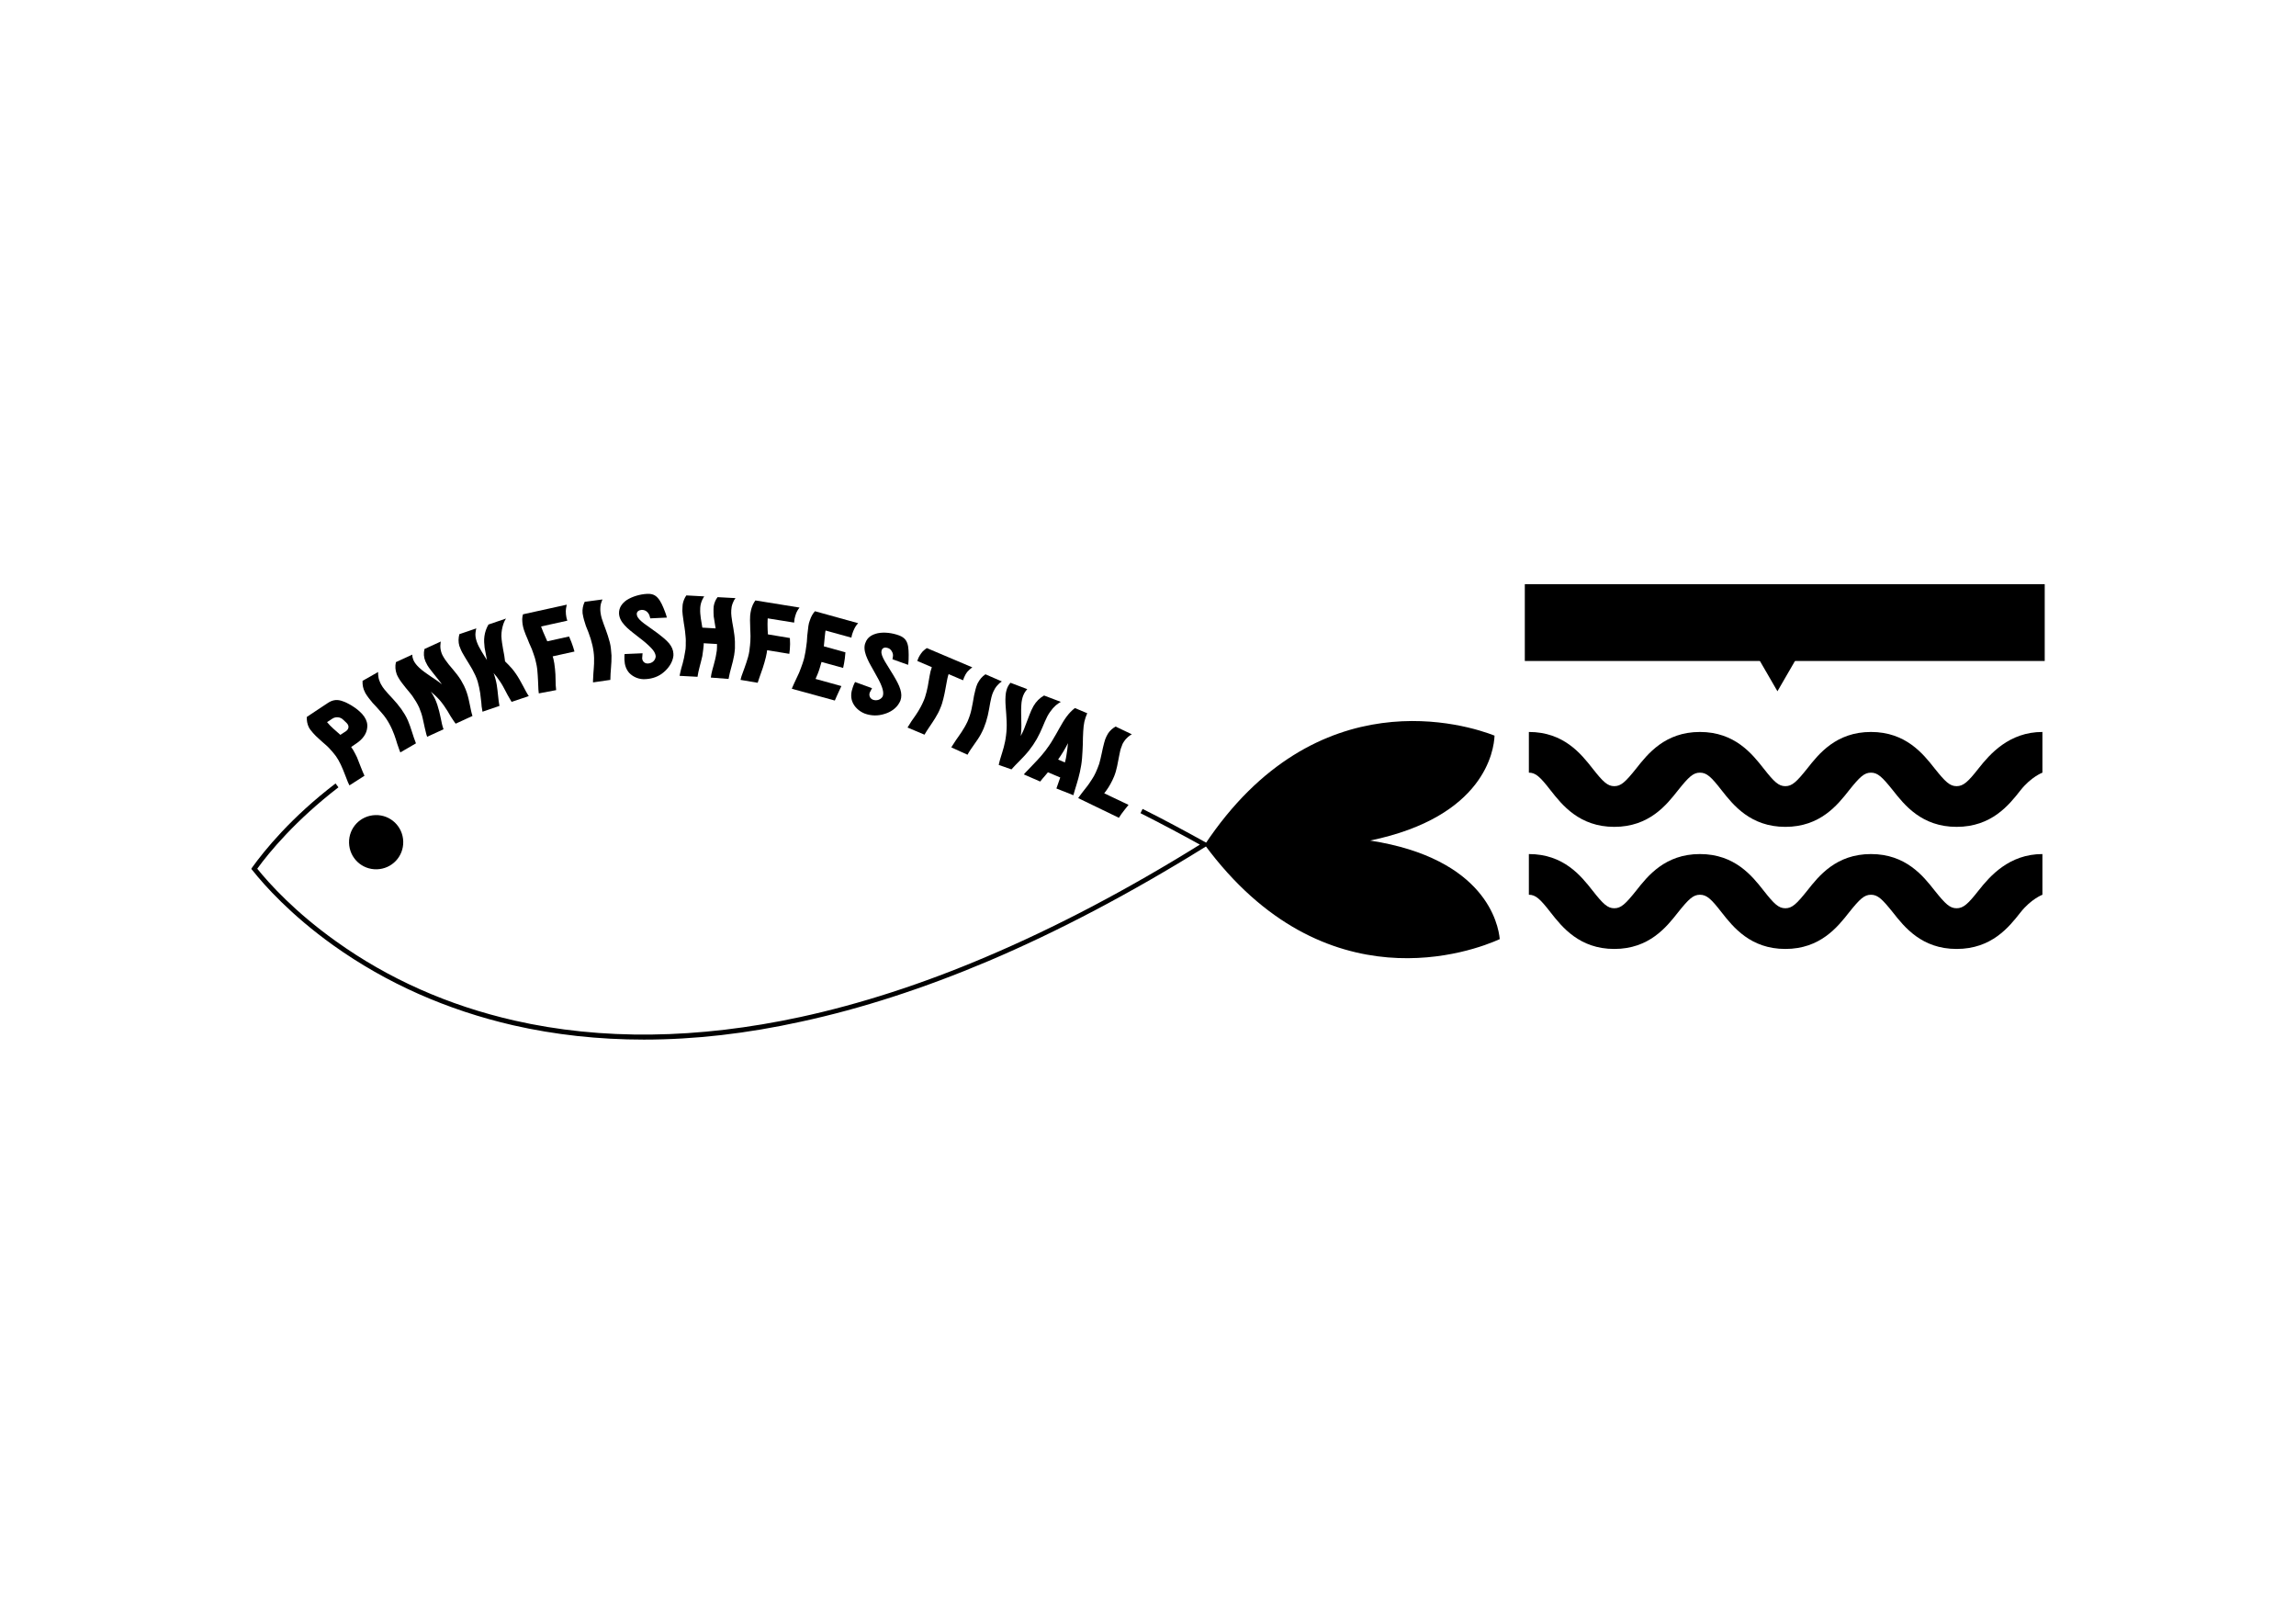 <?xml version="1.0" encoding="utf-8"?>
<!-- Generator: Adobe Illustrator 26.2.1, SVG Export Plug-In . SVG Version: 6.00 Build 0)  -->
<svg version="1.1" id="Layer_1" xmlns="http://www.w3.org/2000/svg" xmlns:xlink="http://www.w3.org/1999/xlink" x="0px" y="0px"
	 viewBox="0 0 1190.6 841.9" style="enable-background:new 0 0 1190.6 841.9;" xml:space="preserve">
<style type="text/css">
	.st0{fill:#EE3486;}
</style>
<g>
	<rect x="790.7" y="302.9" className="st0" width="269.6" height="39.8"/>
	<polygon className="st0" points="921.7,358.4 938.2,329.9 905.2,329.9 	"/>
	<path className="st0" d="M181.2,407.2c0,0-0.3-0.6-0.8-1.7l-1.6-4.1c-0.7-1.7-1.3-3.4-2.1-5c-0.8-1.7-1.6-3-2.4-4.2
		c0,0-0.8-1.1-1.9-2.4c-1.2-1.4-2.4-2.7-3.6-3.7l-1.5-1.3c-0.7-0.7-2.4-2.1-3.5-3.2c-1-1-2-2.1-2.9-3.3l-0.7-1.1
		c-0.9-1.8-1.2-3.7-1.1-5.5l10.7-7.1c2.9-2,5.4-2,8-1c1.3,0.4,2.8,1.2,4.2,2c1.5,0.9,3.1,2,4.5,3.3c1,0.9,1.8,1.8,2.4,2.7
		c1.2,1.8,1.8,3.7,1.5,5.8c-0.3,3-2.3,5.8-5.4,7.9l-2.9,2l1,1.5c0.6,1,1.2,2.2,2,3.8c0.7,1.7,1.3,3.2,2,5.1c0.7,1.8,1.3,3.2,1.9,4.5
		L181.2,407.2z M180.2,375.4c-0.2-0.2-0.3-0.5-0.6-0.7c0,0-1.3-1.2-1.7-1.6c-0.7-0.7-1.6-1.1-2.6-1.2c-0.9-0.1-2,0.1-2.8,0.6
		l-2.9,1.9c1.8,2.3,4.7,4.6,6.9,6.6l2.9-1.9C180.8,378.1,181.1,376.6,180.2,375.4"/>
	<path className="st0" d="M207.6,390.1c0,0-0.7-1.6-1.6-4.4c-0.8-2.7-2-6.6-4.1-10.4c-1.1-2-2.3-3.8-3.9-5.6c-1.5-1.8-3.2-3.6-4.8-5.3
		c-1.4-1.7-2.7-3.3-3.7-5l-0.2-0.4c-1-1.9-1.4-3.8-1.3-6l8.1-4.6c0,0-0.1,0.5,0,1.5c0.1,0.9,0.2,2.1,0.8,3.4
		c0.2,0.6,0.5,1.2,0.8,1.7c0.4,0.8,1,1.6,1.7,2.5c1.2,1.5,2.6,3,4.2,4.7c1.6,1.7,3,3.4,4.4,5.3c0.7,1,1.3,1.9,1.9,2.9
		c0.6,1,1.1,2,1.6,3.1c1.7,3.9,2.6,8,4.2,11.9L207.6,390.1z"/>
	<path className="st0" d="M236.3,375.2c0,0-0.6-0.7-1.3-1.8c-0.8-1.1-1.8-2.8-2.9-4.7c-1.2-1.9-2.4-3.7-4-5.6c-1.6-1.8-3.2-3.3-4.7-4.5
		c0,0,0.5,0.7,1.2,1.9l1,1.9c0.4,0.9,0.8,1.9,1.2,3.1c0.7,2.2,1.2,4.2,1.7,6.6c0.5,2.4,0.8,4.2,1.5,6l-8.5,3.9l-0.4-1.2l-0.8-3.3
		c-0.3-1.3-0.7-3.3-1.1-5c-0.4-1.9-1.1-3.9-1.9-5.8c-1-2.1-2.1-3.9-3.5-5.9c-1.4-1.9-3.1-3.7-4.5-5.6c-1.3-1.6-2.5-3.3-3.3-5
		l-0.3-0.7c-0.7-2-0.9-4-0.4-6.2l8.5-3.9c0,0-0.1,1,0.4,2.3l0.3,0.8c0.6,1.2,1.5,2.4,2.9,3.7c1.7,1.6,3.9,3.1,6.1,4.6
		c2.5,1.6,4,2.7,5.7,4c0,0-0.5-0.7-1.4-1.8c-0.9-1.1-2.1-2.6-3.5-4.4c-1.2-1.5-2.6-3.2-3.4-5.1l-0.3-0.6c-0.9-2.1-1-4.2-0.5-6.4
		l8.5-3.9c0,0-0.2,0.5-0.2,1.5c-0.1,0.9-0.1,2.1,0.3,3.6c0.2,0.7,0.4,1.3,0.7,1.9c0.4,0.8,0.9,1.6,1.5,2.5c1.1,1.6,2.4,3.2,3.9,4.9
		c1.5,1.8,2.9,3.5,4.2,5.6c0.6,1,1.1,1.9,1.6,2.9c0.5,1.1,1,2.2,1.4,3.4c1.5,4.4,1.9,9,3,12.3L236.3,375.2z"/>
	<path className="st0" d="M265.3,363.9l-1-1.7c-0.7-1.2-1.3-2.2-2.2-4c-0.9-1.7-1.7-3.3-2.9-5c-1.1-1.7-2.2-3.1-3.3-4.3l0.3,0.7
		c0.3,1,1,3,1.4,5.5c0.3,1.9,0.5,3.7,0.7,5.7c0.2,2.1,0.4,3.7,0.7,5.2l-8.8,3l-0.2-1.3c-0.2-0.8-0.3-1.8-0.4-3.4
		c-0.2-1.3-0.4-3.3-0.6-5c-0.3-1.9-0.7-3.9-1.3-6c-0.7-2.2-1.6-4.1-2.8-6.3c-1.2-2.1-2.5-4.1-3.7-6.1c-1.1-1.8-2.1-3.5-2.7-5.3
		l-0.3-0.7c-0.6-2.1-0.5-4,0-6.1l8.8-3c0,0-0.3,0.9-0.4,2.1c-0.2,1.4,0,2.9,0.6,4.7c0.6,1.8,1.5,3.4,2.5,5.1c1,1.7,2,3.2,2.8,4.5
		l-1.2-6.4c-0.2-1.8-0.4-3.9-0.1-5.9c0.3-2.2,1-4.2,2.1-6.1l9.1-3.1c0,0-0.8,1.1-1.4,2.9c-0.6,1.9-1,3.8-1,6.2
		c0.1,2.3,0.5,4.6,0.9,6.9c0.5,2.5,0.8,4.2,1,6.2l1.8,1.8c1.2,1.2,2.5,2.7,3.8,4.6c1.4,2,2.4,3.9,3.6,6.1c1.2,2.2,2,3.9,3.1,5.5
		L265.3,363.9z"/>
	<path className="st0" d="M279.4,359.5l-0.2-1.9l-0.2-4.7c-0.1-1.9-0.2-3.8-0.4-5.8c-0.2-1.3-0.3-2.4-0.6-3.4l-0.4-1.7
		c0,0-0.3-1.3-0.9-2.9c-0.6-1.8-1.2-3.4-1.9-4.8c0,0-0.6-1.2-1.2-2.9c-0.8-1.8-1.4-3.3-1.9-4.8l-0.4-1.4l-0.3-1.5
		c-0.1-0.8-0.2-1.7-0.2-2.7c0-0.9,0.2-1.8,0.4-2.5l22.7-5l-0.2,1c-0.2,0.6-0.2,1.4-0.3,2.3c0,1.2,0.1,2.2,0.3,3.2
		c0.1,0.6,0.3,1.2,0.5,1.8l-13.6,3c0,0,0.4,1.3,1.1,2.9c0.7,1.6,1.5,3.5,2.1,4.8l11.3-2.5l1.2,2.9c0.7,1.8,1.2,3.4,1.6,4.9
		l-11.3,2.5l0.4,1.4c0.3,1.2,0.6,3,0.8,5.1c0.2,1.9,0.3,3.7,0.3,5.7c0,2.1,0.1,3.7,0.3,5.3L279.4,359.5z"/>
	<path className="st0" d="M307.5,353.8c0,0,0-1.8,0.2-4.7c0.2-2.8,0.7-6.9,0.1-11.2c-0.3-2.3-0.8-4.4-1.5-6.7c-0.7-2.3-1.6-4.5-2.5-6.7
		c-0.7-2.1-1.3-4.1-1.6-6l-0.1-0.5c-0.2-2.2,0.2-4.1,1.1-6l9.2-1.2c0,0-0.2,0.5-0.5,1.3c-0.3,0.8-0.6,2-0.6,3.5c0,0.6,0,1.3,0.1,1.9
		c0.1,0.9,0.3,1.9,0.6,3c0.6,1.9,1.3,3.8,2.1,5.9c0.8,2.2,1.5,4.3,2.1,6.6c0.3,1.2,0.5,2.3,0.6,3.4c0.1,1.1,0.2,2.3,0.3,3.5
		c0.1,4.2-0.6,8.4-0.6,12.6L307.5,353.8z"/>
	<path className="st0" d="M326.3,348.9c-1.6-1.8-2.4-4.1-2.5-6.8c0-0.7,0-1.4,0-2.2c0,0,0.1-0.5,0.1-0.8l9.3-0.4l-0.2,2.6
		c0.1,1.6,1.3,2.8,3,2.7c2.2-0.1,3.8-1.6,4-3.5l0-0.4c-0.1-1.2-0.9-2.7-2.3-4.1c-1.6-1.7-3.7-3.5-6.1-5.3c-2.2-1.8-4.5-3.4-6.4-5.2
		c-1.9-1.8-3.5-3.8-4-6c-0.1-0.5-0.2-1-0.2-1.4c-0.1-2.9,1.4-5.2,4-7c3-1.9,6.9-3,10.5-3.2c3.5-0.2,5.1,1.2,6.6,3.4
		c0.7,1.1,1.4,2.5,2,4c0.6,1.5,1.3,3.2,1.7,4.9l-8.6,0.4l-0.3-1.1c-0.2-0.9-0.8-1.8-1.5-2.4c-0.7-0.6-1.6-0.9-2.6-0.9
		c-1.4,0.1-2.7,0.8-2.6,2.3l0.1,0.5c0.5,2.7,5.8,5.6,10.7,9.3c2.2,1.7,4.4,3.4,6,5.3c1.3,1.6,2.1,3.4,2.2,5.3c0,0.4,0,0.8,0,1.1
		c-0.4,3.4-2.5,6.4-5,8.5c-2.5,2.2-5.8,3.4-9.3,3.6C331.6,352.4,328.4,351.1,326.3,348.9"/>
	<path className="st0" d="M368.6,351.3l0.3-1.9c0.3-1.4,0.6-2.5,1.2-4.6c0.5-1.9,1-3.7,1.3-5.7c0.3-1.3,0.4-2.5,0.4-3.6l0-1.6l-6.9-0.4
		l0,0.9c-0.1,1.1-0.3,3.2-0.7,5.7c-0.4,1.9-0.9,3.6-1.4,5.6c-0.5,2-0.9,3.6-1.1,5.2l-9.3-0.5l0.4-1.9c0.3-1.4,0.6-2.5,1.2-4.5
		c0.5-1.9,0.9-3.7,1.2-5.7c0.3-1.3,0.4-2.5,0.4-3.6l0-1.6c0,0,0.1-1.3-0.1-3.1c-0.1-1.9-0.4-3.6-0.6-5.1l-0.3-1.8
		c-0.1-1-0.4-2.8-0.6-4.4c-0.2-1.3-0.2-2.6-0.1-3.8l0.1-1.5c0.3-1.8,1-3.4,1.9-4.7l9.3,0.5c0,0-0.5,0.6-1,1.7
		c-0.5,1.1-1,2.5-1.1,4.3l0,0.5c-0.1,1.6,0.1,3.2,0.3,4.8c0.3,1.8,0.6,3.6,0.8,4.9l6.9,0.4c0,0-0.1-0.7-0.3-1.8l-0.7-4.4
		c-0.1-1.3-0.1-2.5-0.1-3.8c0-0.5,0.1-1,0.1-1.5c0.3-1.8,1-3.4,2-4.7l9.3,0.5c0,0-0.3,0.4-0.8,1.2c-0.4,0.8-0.9,1.9-1.2,3.3
		l-0.2,1.8c-0.1,1,0,2,0.1,3.2c0.2,1.9,0.6,3.9,1,6.2c0.4,2.3,0.7,4.5,0.8,6.9c0,1.2,0,2.3,0,3.5c-0.1,1.1-0.2,2.3-0.4,3.5
		c-0.7,4.2-2.2,8.1-2.9,12.3L368.6,351.3z"/>
	<path className="st0" d="M384,352.5l0.5-1.9l1.6-4.4c0.6-1.8,1.3-3.6,1.8-5.5c0.3-1.2,0.6-2.3,0.7-3.3l0.2-1.8c0,0,0.2-1.3,0.3-3.1
		c0.1-1.9,0.1-3.6,0-5.1c0,0-0.1-1.3-0.1-3.1c-0.1-2-0.1-3.6,0-5.2l0.2-1.5l0.3-1.5c0.2-0.8,0.5-1.7,0.9-2.6
		c0.4-0.9,0.9-1.6,1.3-2.2l22.9,3.7l-0.6,0.8c-0.4,0.5-0.7,1.2-1.1,2c-0.4,1.1-0.7,2.1-0.9,3.1c-0.1,0.6-0.1,1.2-0.2,1.9l-13.7-2.2
		c0,0-0.1,1.4-0.1,3.1c0,1.8,0.1,3.8,0.2,5.2l11.4,1.9l0.1,3.1c0,1.9-0.2,3.6-0.4,5.1l-11.5-1.9l-0.2,1.4c-0.2,1.2-0.6,3-1.2,5
		c-0.5,1.9-1.1,3.5-1.8,5.5c-0.7,1.9-1.2,3.5-1.7,5L384,352.5z"/>
	<path className="st0" d="M410.6,357.1c0,0,0.5-1.3,1.2-2.8c0.7-1.6,1.6-3.4,2.2-4.7c0,0,0.7-1.4,1.3-3.2c0.6-1.6,1.1-3,1.5-4.4l0.3-1.2
		c0,0,0.3-1.3,0.6-3c0.3-1.8,0.5-3.6,0.7-5.1c0,0,0.1-1.4,0.2-3.1c0.2-1.9,0.4-3.6,0.6-5.1l0.3-1.5l0.5-1.5c0.6-1.8,1.4-3.3,2.6-4.6
		l22.4,6.2l-0.7,0.8c-0.4,0.5-0.8,1.1-1.2,1.9c-0.5,1-0.9,2-1.2,3c-0.2,0.6-0.3,1.2-0.4,1.8l-13.4-3.7c0,0-0.3,1.4-0.4,3.1
		c-0.2,1.7-0.4,3.8-0.5,5.1l11.2,3.1l-0.3,3.1c-0.3,1.9-0.5,3.5-0.9,5l-11.2-3.1l-0.3,1c-0.2,0.6-0.4,1.4-0.7,2.4
		c-0.6,2-1.4,3.8-2.1,5.4l13.4,3.7l-1.3,2.8c-0.8,1.8-1.5,3.2-2.1,4.7L410.6,357.1z"/>
	<path className="st0" d="M441.9,363.6c-0.8-2.3-0.6-4.7,0.3-7.2c0.2-0.7,0.5-1.3,0.8-2c0,0,0.3-0.5,0.4-0.8l8.8,3.2l-1.2,2.3
		c-0.5,1.5,0.1,3.1,1.7,3.7c2,0.7,4.1-0.1,5-1.7l0.1-0.3c0.4-1.1,0.2-2.8-0.5-4.7c-0.8-2.2-2.1-4.6-3.6-7.2
		c-1.3-2.5-2.9-4.9-3.9-7.3c-1.1-2.4-1.8-4.9-1.4-7.1c0.1-0.5,0.2-0.9,0.4-1.3c1-2.8,3.3-4.2,6.4-4.9c3.5-0.7,7.6-0.1,10.9,1.1
		c3.3,1.2,4.3,3.1,4.8,5.7c0.2,1.3,0.3,2.8,0.3,4.4c0,1.6,0,3.5-0.3,5.2l-8.1-2.9l0.2-1.2c0.2-1,0-2-0.5-2.8c-0.4-0.8-1.1-1.5-2-1.8
		c-1.4-0.5-2.8-0.3-3.3,1.1l-0.1,0.5c-0.5,2.7,3.2,7.4,6.3,12.7c1.4,2.4,2.8,4.8,3.5,7.2c0.6,2,0.7,3.9,0,5.8
		c-0.1,0.3-0.3,0.7-0.5,1c-1.6,3-4.7,5-7.9,5.9c-3.2,1-6.6,1-10-0.2C445.4,368.8,442.9,366.4,441.9,363.6"/>
	<path className="st0" d="M470.6,377.2c0,0,0.7-1.2,2-3.2c1.2-1.7,3.4-4.7,4.9-7.6c0.5-0.9,0.9-1.8,1.3-2.7c0.3-0.8,0.7-1.5,0.9-2.3
		c0.6-1.8,1-3.6,1.4-5.5c0.8-4.1,1-7,2.1-10l-7.5-3.2c0,0,0.1-0.5,0.4-1.2c0.2-0.4,0.4-1,0.8-1.6c0.4-0.7,1-1.5,1.6-2.2
		c0.7-0.7,1.4-1.2,2.1-1.7l23.6,10l-0.8,0.6c-0.5,0.4-1.1,1-1.7,1.6c-0.8,1-1.4,2.1-1.8,3.1l-0.5,1.4l-7.5-3.2c0,0-0.5,1.4-0.9,3.7
		c-0.5,2.3-0.9,5.5-1.8,9c-0.4,1.7-0.9,3.4-1.7,5.2c-0.7,1.8-1.6,3.3-2.6,5c-1.9,3.1-4.1,6-5.5,8.5L470.6,377.2z"/>
	<path className="st0" d="M493.3,387.5c0,0,0.9-1.5,2.5-3.9c1.6-2.3,4.1-5.6,5.9-9.5c0.9-2.1,1.6-4.1,2.1-6.5c0.5-2.3,0.9-4.7,1.3-7
		c0.5-2.1,0.9-4.2,1.7-6l0.2-0.4c1-1.9,2.2-3.4,4-4.6l8.5,3.7c0,0-0.4,0.3-1.2,0.9c-0.6,0.6-1.5,1.4-2.3,2.7
		c-0.3,0.5-0.6,1.1-0.9,1.7c-0.4,0.8-0.7,1.8-1,2.9c-0.5,1.9-0.8,3.9-1.2,6.1c-0.4,2.3-0.9,4.5-1.6,6.7c-0.4,1.1-0.8,2.2-1.2,3.3
		c-0.4,1-1,2.1-1.5,3.1c-2,3.7-4.9,6.9-6.9,10.6L493.3,387.5z"/>
	<path className="st0" d="M517.9,396.6c0,0,0.3-1.7,1.2-4.5c0.8-2.6,2.1-6.4,2.6-10.9c0.3-2.3,0.4-4.6,0.3-7.2c-0.1-2.5-0.3-5.1-0.5-7.6
		c-0.2-2.6-0.2-4.9,0.1-7.1c0.1-0.8,0.4-1.6,0.6-2.3c0.4-1.1,1-2.1,1.8-3l8.7,3.3c0,0-0.8,0.8-1.6,2.2l-0.5,1.1
		c-0.5,1.3-0.9,2.9-1,5.1c-0.2,2.6,0,5.6,0,8.4c0.1,3,0,5.3-0.3,7.5l1.2-2.4c0.4-0.8,0.6-1.4,0.9-2.2l2.4-6.3
		c0.6-1.6,1.3-3.2,2.1-4.6c1.4-2.4,3.2-4.2,5.5-5.5l8.7,3.3c0,0-0.5,0.3-1.3,0.8c-0.8,0.5-1.8,1.4-2.8,2.5c-1,1.2-2,2.5-2.9,4.2
		c-0.9,1.7-1.6,3.5-2.5,5.6c-0.9,2.1-1.8,4.1-3,6.2c-1.2,2.1-2.5,4-4,5.9c-3,3.8-6.7,7-9.1,9.8L517.9,396.6z"/>
	<path className="st0" d="M547.8,408.8l2-5.7l-6.4-2.7l-1.5,1.8c-1,1.1-1.8,2.1-2.5,3l-8.5-3.7c0,0,1.2-1.4,3.4-3.6
		c2.1-2.2,5.1-5.2,7.8-8.7c1.4-1.9,2.7-3.7,3.9-5.8c1.3-2.1,2.3-4,3.5-6.1c2.4-4.3,4.5-7.6,7.9-10.2l6.4,2.7l-0.3,0.7
		c-0.3,0.7-0.8,2-1.2,3.7c-0.3,1.4-0.5,3.1-0.6,5.1c-0.1,2.1-0.2,4.2-0.2,6.6c-0.1,2.4-0.2,4.8-0.4,7.2c-0.2,2.5-0.6,4.8-1.1,7.1
		c-1,4.6-2.5,8.7-3.4,12.1L547.8,408.8z M553,391.6c0.4-2.2,0.6-4.4,0.8-6.3c-1.5,3-3.1,5.6-5.1,8.5l3.5,1.5
		C552.2,395.3,552.7,393.7,553,391.6"/>
	<path className="st0" d="M559.1,413.8c0,0,0.8-1.2,1.8-2.5l3.2-4.1c0,0,0.9-1.2,2.1-3.1c0.7-1.1,1.4-2.2,2-3.6c0.6-1.3,1.2-2.8,1.8-4.5
		c0.5-1.8,0.9-3.5,1.3-5.4c0.4-1.9,0.8-3.8,1.3-5.6c0.3-1.2,0.7-2.3,1.2-3.3c0.3-0.5,0.6-1.1,0.9-1.6c1-1.4,2.2-2.5,3.8-3.4l8.4,4
		c0,0-1.6,0.8-3.2,2.6c-0.6,0.7-1.1,1.5-1.6,2.4l-0.4,1.1c-0.6,1.4-1,3-1.3,4.8c-0.4,1.8-0.7,3.7-1.1,5.6c-0.4,1.9-0.9,3.7-1.6,5.4
		c-0.3,0.7-0.6,1.4-0.9,2c-1.3,2.7-2.7,4.8-4.2,6.7l12.6,6l-2,2.5c-1.2,1.5-2.2,2.9-3,4.2L559.1,413.8z"/>
	<path className="st0" d="M1014.6,428.7c-18.1,0-27.1-11.4-33-18.9c-5.6-7-7.9-9.2-11.4-9.2c-3.5,0-5.8,2.2-11.4,9.2
		c-5.9,7.5-14.9,18.9-33,18.9c-18.1,0-27.1-11.4-33-18.9c-5.5-7.1-7.8-9.2-11.3-9.2c-3.5,0-5.8,2.2-11.4,9.2
		c-5.9,7.5-14.9,18.9-33,18.9c-18.1,0-27.1-11.4-33-18.9c-5.5-7.1-7.8-9.2-11.3-9.2v-21.1c18.1,0,27.1,11.4,33,18.9
		c5.5,7,7.8,9.2,11.3,9.2c3.5,0,5.8-2.2,11.4-9.2c5.9-7.5,14.9-18.9,33-18.9c18.1,0,27.1,11.4,33,18.9c5.5,7,7.8,9.2,11.3,9.2
		c3.5,0,5.8-2.2,11.4-9.2c5.9-7.5,14.9-18.9,33-18.9c18.1,0,27.1,11.4,33,18.9c5.6,7,7.9,9.2,11.4,9.2c3.5,0,5.9-2.2,11.4-9.2
		c5.9-7.5,15.9-18.9,33.1-18.9v21.1c0,0-5.9,2.2-11.4,9.2C1041.8,417.3,1032.8,428.7,1014.6,428.7"/>
	<path className="st0" d="M1014.6,492c-18.1,0-27.1-11.4-33-18.9c-5.6-7-7.9-9.2-11.4-9.2c-3.5,0-5.8,2.2-11.4,9.2
		c-5.9,7.5-14.9,18.9-33,18.9c-18.1,0-27.1-11.4-33-18.9c-5.5-7.1-7.8-9.2-11.3-9.2c-3.5,0-5.8,2.2-11.4,9.2
		c-5.9,7.5-14.9,18.9-33,18.9c-18.1,0-27.1-11.4-33-18.9c-5.5-7.1-7.8-9.2-11.3-9.2v-21.1c18.1,0,27.1,11.4,33,18.9
		c5.5,7,7.8,9.2,11.3,9.2c3.5,0,5.8-2.2,11.4-9.2c5.9-7.5,14.9-18.9,33-18.9c18.1,0,27.1,11.4,33,18.9c5.5,7,7.8,9.2,11.3,9.2
		c3.5,0,5.8-2.2,11.4-9.2c5.9-7.5,14.9-18.9,33-18.9c18.1,0,27.1,11.4,33,18.9c5.6,7,7.9,9.2,11.4,9.2c3.5,0,5.9-2.2,11.4-9.2
		c5.9-7.5,15.9-18.9,33.1-18.9v21.1c0,0-5.9,2.2-11.4,9.2C1041.8,480.6,1032.8,492,1014.6,492"/>
	<path className="st0" d="M333.9,539c-23.5,0-46.2-2.5-67.7-7.4c-34.4-7.9-65.8-21.8-93.4-41.5c-22.1-15.8-35.7-31.1-41.9-38.9l-0.6-0.7
		l0.5-0.8c6.2-8.6,20-25.8,43.2-43.5l1.5,2c-22.2,17.1-35.8,33.5-42.1,42.2c6.3,7.8,19.6,22.5,40.8,37.6
		c27.2,19.5,58.3,33.3,92.5,41.1c45.2,10.3,95.1,9.7,148.3-1.8c31-6.7,63.5-17.2,96.6-31.3c35.6-15.1,72.8-34.6,110.6-58.1
		c-10.3-5.7-20.7-11.2-30.8-16.3l1.1-2.2c10.8,5.4,21.8,11.3,32.8,17.4l1.8,1l-1.8,1.1c-38.6,24-76.5,44-112.8,59.4
		c-33.3,14.1-66,24.7-97.1,31.4C387.3,535.9,360.1,539,333.9,539"/>
	<path className="st0" d="M710.5,435.8c59.3-12.3,64.2-46.7,64.5-54.4c-13.4-5.3-92.2-30.9-150.3,56.6c62.4,84.5,139.9,54.9,153,48.9
		C777,479.2,770.4,445.1,710.5,435.8"/>
	<path className="st0" d="M209.1,436.3c0.2,7.8-5.9,14.2-13.7,14.4c-7.8,0.2-14.2-5.9-14.4-13.7c-0.2-7.8,5.9-14.2,13.7-14.4
		C202.5,422.4,208.9,428.5,209.1,436.3"/>
</g>
</svg>

